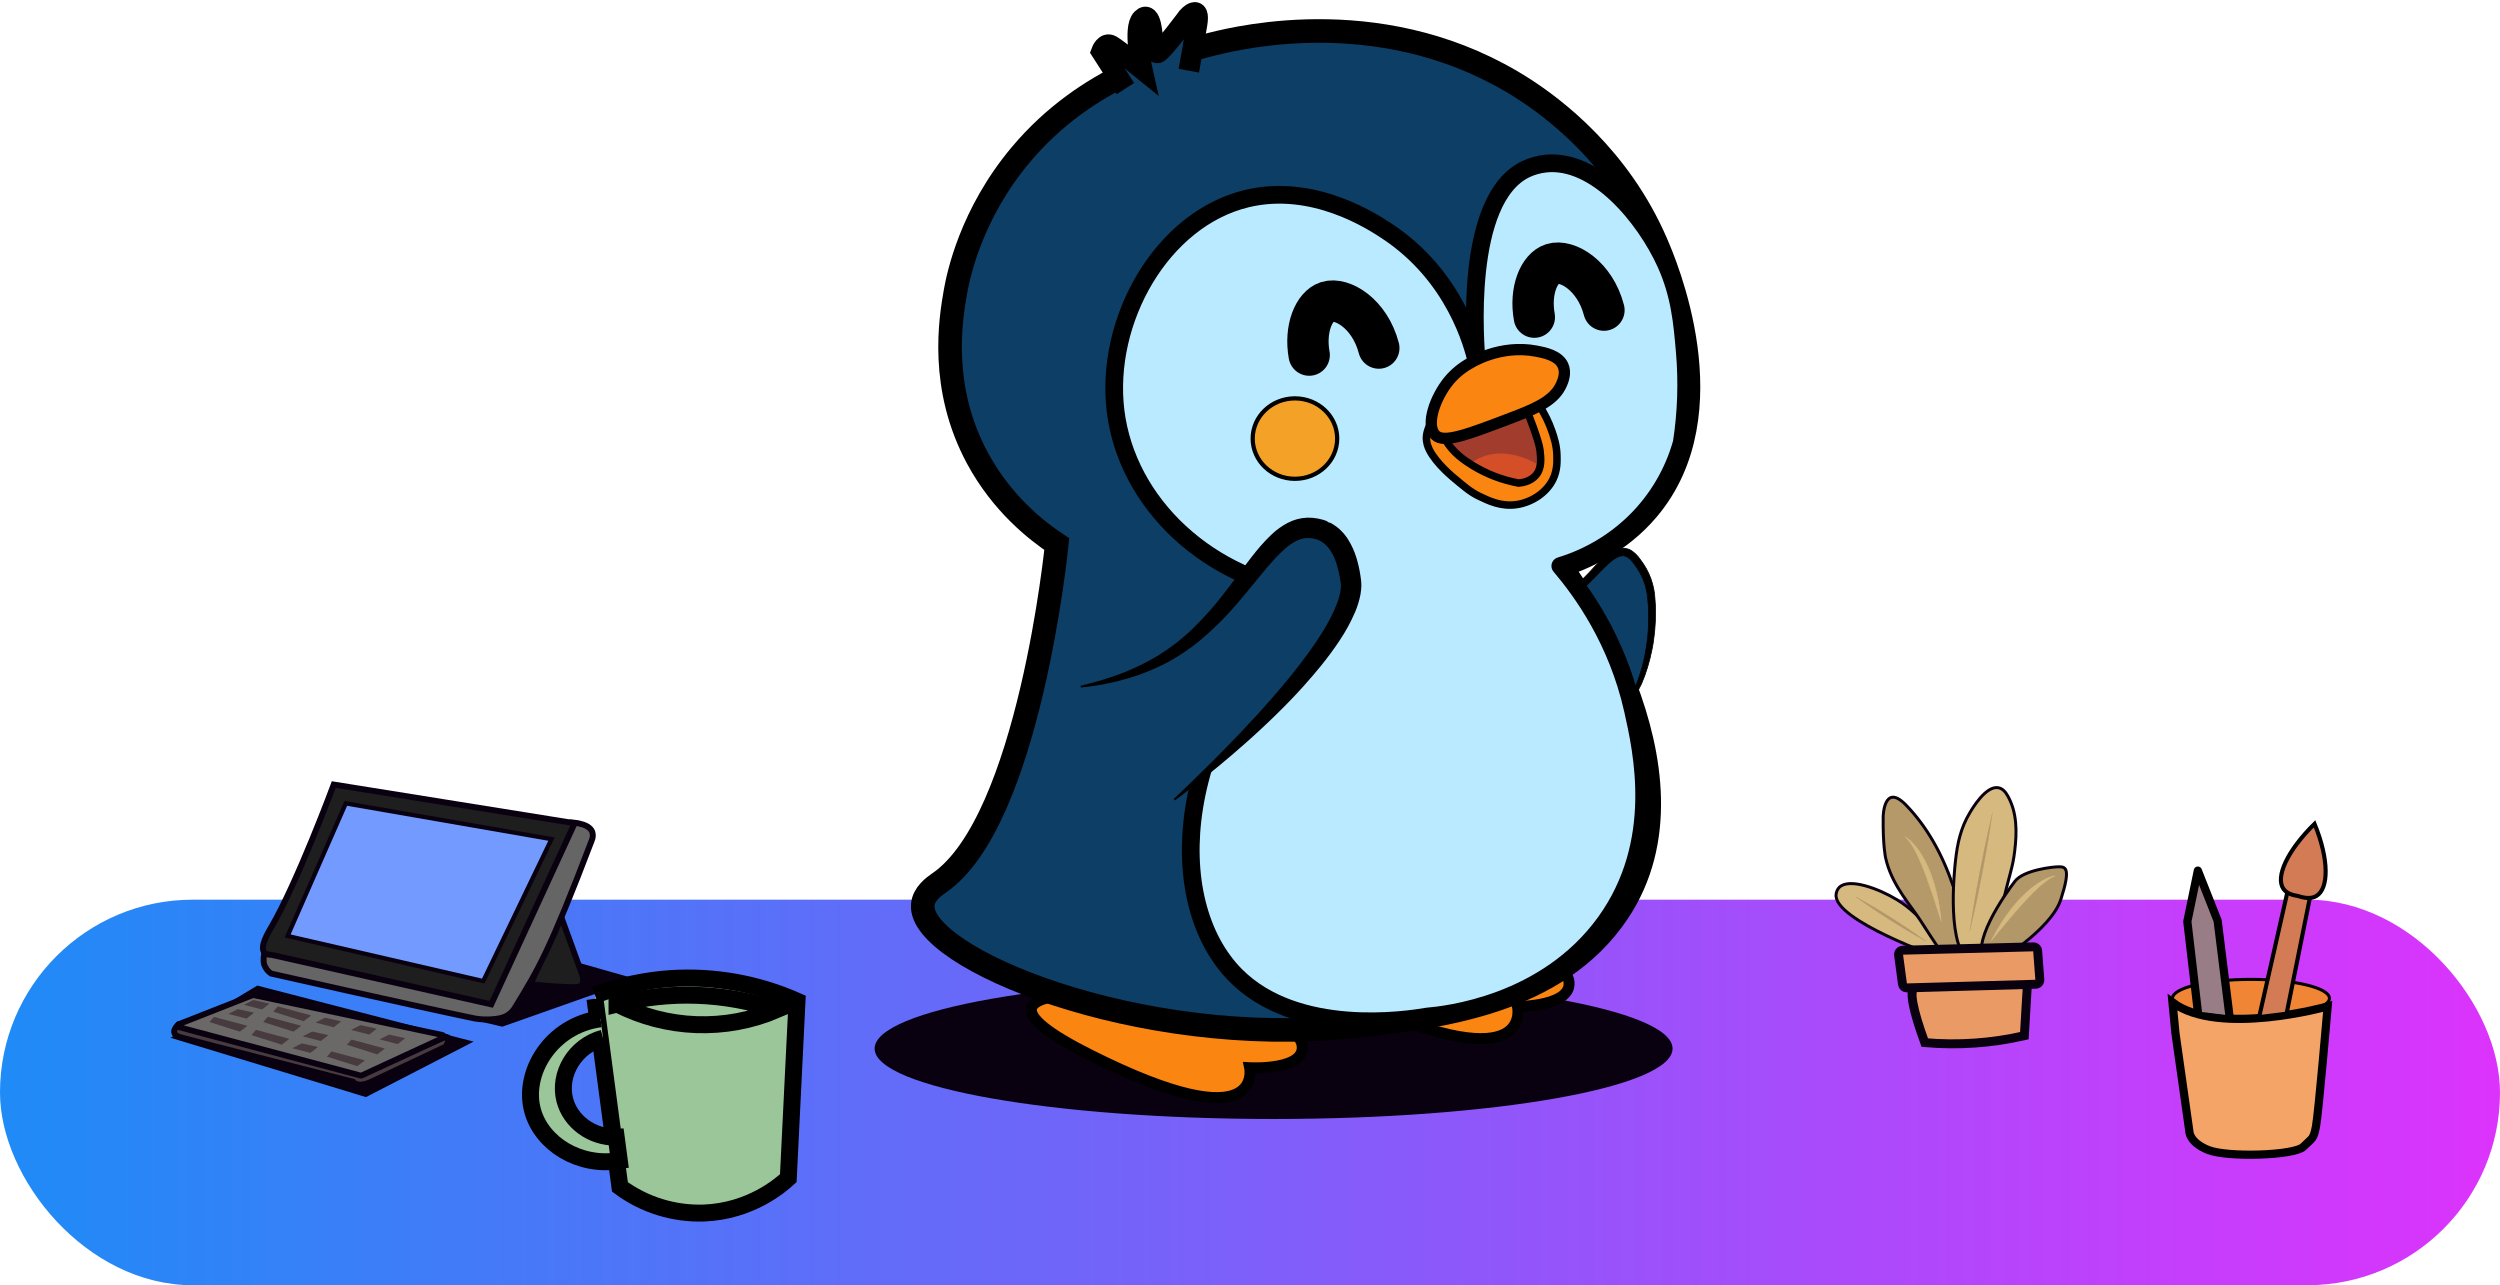 <svg width="603" height="310" viewBox="0 0 603 310" fill="none" xmlns="http://www.w3.org/2000/svg">
<rect y="217" width="603" height="93" rx="46.5" fill="url(#paint0_linear_391_5338)"/>
<path d="M468.279 231.161C468.279 231.161 441.912 221.943 442.877 215.66C442.943 215.084 443.182 214.542 443.562 214.105C445.822 211.653 452.962 214.225 457.602 217.043C458.211 217.416 458.629 217.728 458.77 217.8C461.393 219.601 465.786 223.381 470.231 231.565L468.279 231.161Z" fill="#D6B97F" stroke="#090110" stroke-width="0.72" stroke-miterlimit="10"/>
<path d="M454.219 196.99C454.219 196.99 454.359 188.584 459.8 194.251C464.731 199.387 468.453 205.866 471.2 213.996C471.309 214.314 471.385 214.547 471.542 215.023C474.809 224.977 476.408 229.994 474.734 231.86C474.175 232.483 473.021 233.165 470.388 232.887C470.388 232.887 466.769 227.573 463.029 221.755C461.03 218.646 456.749 213.91 455.126 208.154C454.945 207.51 454.811 206.931 454.811 206.931C454.811 206.931 454.126 204.003 454.222 197.001L454.219 196.99Z" fill="#B59968" stroke="#090110" stroke-width="0.72" stroke-miterlimit="10"/>
<path d="M475.102 196.069C475.787 194.898 479.078 189.402 482.033 190.008C483.006 190.207 483.673 190.922 484.266 191.97C486.509 195.943 486.529 200.593 485.94 205.325C485.427 209.434 485.088 209.284 482.386 220.519C480.674 227.71 479.766 232.062 477.308 232.504C476.768 232.582 476.217 232.497 475.726 232.261C469.264 229.552 471.428 209.76 471.658 207.633C472.137 203.288 472.952 199.675 475.102 196.069Z" fill="#D6B97F" stroke="#090110" stroke-width="0.72" stroke-miterlimit="10"/>
<path d="M481.246 232.319C481.246 232.319 494.666 224.374 497.066 216.968C499.466 209.561 498.312 209.092 496.724 209.068C495.135 209.044 488.101 209.866 486.026 212.537C483.951 215.208 474.431 228.514 479.256 232.264C479.541 232.479 479.885 232.6 480.242 232.61C480.599 232.62 480.95 232.518 481.246 232.319Z" fill="#B29769" stroke="#090110" stroke-width="0.72" stroke-miterlimit="10"/>
<path d="M488.275 249.81C480.405 251.62 472.299 252.183 464.254 251.478C461.286 243.339 460.477 238.868 461.826 238.065C461.976 237.989 462.141 237.944 462.309 237.933C462.477 237.922 462.646 237.944 462.805 238L489.039 236.89C488.785 241.196 488.531 245.502 488.275 249.81Z" fill="#EA9B65" stroke="#090110" stroke-width="2.16" stroke-miterlimit="10"/>
<path d="M491.006 237.397L459.907 238.284C459.657 238.286 459.415 238.197 459.226 238.034C459.037 237.871 458.914 237.644 458.88 237.397L457.938 230.346C457.92 230.204 457.932 230.059 457.973 229.922C458.014 229.784 458.083 229.657 458.176 229.548C458.269 229.439 458.384 229.351 458.514 229.289C458.643 229.227 458.784 229.193 458.928 229.189L490.431 228.381C490.693 228.375 490.948 228.469 491.143 228.645C491.338 228.821 491.458 229.064 491.479 229.326L492.006 236.298C492.016 236.436 491.998 236.575 491.952 236.706C491.907 236.838 491.835 236.958 491.741 237.061C491.648 237.164 491.535 237.247 491.408 237.304C491.282 237.362 491.145 237.393 491.006 237.397Z" fill="#EA9B65" stroke="#090110" stroke-width="2.16" stroke-miterlimit="10"/>
<path d="M468.214 222.095C468.214 222.095 467.796 220.913 467.207 219.013C466.618 217.112 465.745 214.489 464.704 211.65C463.663 208.811 462.601 206.287 461.595 204.568C461.21 203.876 460.766 203.22 460.266 202.606C460.123 202.438 459.971 202.278 459.81 202.127C459.753 202.07 459.692 202.016 459.629 201.966C459.702 202.001 459.772 202.04 459.841 202.082C460.031 202.2 460.214 202.33 460.389 202.469C461.023 202.985 461.597 203.57 462.101 204.212C463.406 205.808 464.807 208.301 465.868 211.212C466.748 213.698 467.396 216.26 467.806 218.865C468.104 220.851 468.214 222.095 468.214 222.095Z" fill="#D6B97F" stroke="#D6B97F" stroke-width="0.12" stroke-miterlimit="10"/>
<path d="M480.355 226.783C480.355 226.783 480.914 225.67 481.92 223.916C483.265 221.645 484.815 219.502 486.55 217.513C488.605 215.201 490.834 213.403 492.618 212.414C493.311 212.008 494.047 211.681 494.813 211.441C495.018 211.378 495.226 211.327 495.437 211.291C495.58 211.27 495.646 211.267 495.646 211.267L495.454 211.345C495.26 211.427 495.072 211.52 494.889 211.623C494.215 212.004 493.574 212.441 492.974 212.931C491.423 214.143 489.509 216.085 487.495 218.338C485.482 220.591 483.729 222.735 482.438 224.269C481.146 225.803 480.355 226.783 480.355 226.783Z" fill="#D6B97F" stroke="#D6B97F" stroke-width="0.12" stroke-miterlimit="10"/>
<path d="M475.096 224.7C475.096 224.7 476.013 218.224 477.527 210.318C479.04 202.411 480.578 196.038 480.578 196.038C480.578 196.038 479.657 202.514 478.147 210.42C476.637 218.327 475.096 224.7 475.096 224.7Z" fill="#B29769" stroke="#B29769" stroke-width="0.06" stroke-miterlimit="10"/>
<path d="M464.604 227.059C464.604 227.059 460.618 224.912 455.902 221.923C451.187 218.933 447.533 216.262 447.533 216.262C447.533 216.262 451.523 218.409 456.235 221.399C460.947 224.388 464.604 227.059 464.604 227.059Z" fill="#B29769" stroke="#B29769" stroke-width="0.06" stroke-miterlimit="10"/>
<path d="M62.119 238.109L113.223 251.351L88.239 264.23L42.008 250.19L62.119 238.109Z" fill="#090110" stroke="#090110" stroke-width="0.73" stroke-miterlimit="10"/>
<path d="M43.072 247.047C43.072 247.047 40.398 249.29 43.497 250.163C46.596 251.036 85.157 260.915 85.157 260.915C85.157 260.915 86.222 262.466 89.516 260.915L107.535 252.426C107.535 252.426 109.247 249.221 106.85 250.331C104.453 251.44 87.591 258.892 87.591 258.892L43.072 247.047Z" fill="#473B3F" stroke="#090110" stroke-width="1.41" stroke-miterlimit="10"/>
<path d="M86.975 259.429L43.117 247.735C43.044 247.714 42.98 247.672 42.933 247.613C42.886 247.554 42.858 247.481 42.854 247.406C42.85 247.331 42.869 247.256 42.91 247.192C42.95 247.128 43.009 247.079 43.079 247.05L60.937 240.034C61.003 240.006 61.076 240.001 61.145 240.017L106.764 249.646C106.839 249.661 106.907 249.7 106.958 249.756C107.01 249.813 107.042 249.884 107.051 249.96C107.06 250.036 107.044 250.112 107.007 250.179C106.97 250.246 106.912 250.299 106.843 250.331L87.218 259.409C87.142 259.442 87.056 259.45 86.975 259.429Z" fill="#6B6868" stroke="#090110" stroke-width="1.41" stroke-miterlimit="10"/>
<path d="M63.184 243.493L58.824 242.363L61.102 241.202L65.026 242.071L63.184 243.493Z" fill="#473B3F"/>
<path d="M74.859 253.954L70.486 252.827L72.764 251.663L76.688 252.536L74.859 253.954Z" fill="#473B3F"/>
<path d="M77.377 251.095L73.008 249.965L75.285 248.804L79.209 249.674L77.377 251.095Z" fill="#473B3F"/>
<path d="M59.453 245.687L55.084 244.557L57.361 243.396L61.282 244.266L59.453 245.687Z" fill="#473B3F"/>
<path d="M80.478 247.773L76.106 246.643L78.383 245.479L82.307 246.352L80.478 247.773Z" fill="#473B3F"/>
<path d="M89.051 249.547L84.678 248.417L86.955 247.256L90.879 248.126L89.051 249.547Z" fill="#473B3F"/>
<path d="M95.926 251.837L91.557 250.707L93.834 249.546L97.758 250.409L95.926 251.837Z" fill="#473B3F"/>
<path d="M90.985 254.324L83.66 252.002C84.033 251.584 84.403 251.163 84.776 250.742L92.817 252.906L90.985 254.324Z" fill="#473B3F"/>
<path d="M73.237 246.331L65.908 244.009C66.281 243.591 66.651 243.17 67.025 242.749L75.065 244.93L73.237 246.331Z" fill="#473B3F"/>
<path d="M70.809 248.838L63.484 246.513C63.858 246.095 64.228 245.674 64.597 245.256L72.641 247.417L70.809 248.838Z" fill="#473B3F"/>
<path d="M67.957 251.981L60.629 249.66L61.745 248.399L69.782 250.564L67.957 251.981Z" fill="#473B3F"/>
<path d="M86.172 257.165L78.844 254.861C79.217 254.44 79.587 254.018 79.96 253.601L88.001 255.761L86.172 257.165Z" fill="#473B3F"/>
<path d="M57.831 248.838L50.506 246.513L51.633 245.273L59.676 247.434L57.831 248.838Z" fill="#473B3F"/>
<path d="M121.143 247.256L152.373 236.226L73.59 213.869L64.502 234.007L121.143 247.256Z" fill="#090110" stroke="#090110" stroke-width="0.73" stroke-miterlimit="10"/>
<path d="M135.255 220.868L140.433 235.124C140.433 235.124 141.34 237.664 139.525 238.027C137.71 238.39 127.961 237.425 127.961 237.425L135.255 220.868Z" fill="#1E1E1E" stroke="#090110" stroke-width="1.43" stroke-miterlimit="10"/>
<path d="M137.299 198.36C137.299 198.36 141.973 198.34 142.853 200.648C143.066 201.324 143.023 202.055 142.733 202.702C132.618 229.285 129.827 233.863 124.242 242.989C123.821 243.705 123.248 244.32 122.564 244.79C121.674 245.389 120.719 245.633 119.462 245.773C117.861 245.966 116.24 245.936 114.647 245.684C111.603 245.088 92.105 240.845 65.368 234.819C64.63 234.308 64.065 233.584 63.748 232.743C63.605 232.336 63.451 231.679 63.748 229.747C63.951 228.453 64.265 227.179 64.687 225.939" fill="#666565"/>
<path d="M137.299 198.36C137.299 198.36 141.973 198.34 142.853 200.648C143.066 201.324 143.023 202.055 142.733 202.702C132.618 229.285 129.827 233.863 124.242 242.989C123.821 243.705 123.248 244.32 122.564 244.79C121.674 245.389 120.719 245.633 119.462 245.773C117.861 245.966 116.24 245.936 114.647 245.684C111.603 245.088 92.105 240.845 65.368 234.819C64.63 234.308 64.065 233.584 63.748 232.743C63.605 232.336 63.451 231.679 63.748 229.747C63.951 228.453 64.265 227.179 64.687 225.939" stroke="#090110" stroke-width="1.43" stroke-miterlimit="10"/>
<path d="M138.611 198.559L118.489 242.249L65.464 230.302C64.981 230.302 64.19 230.251 63.752 229.72C62.605 228.35 64.711 224.861 65.365 223.741C71.724 212.91 80.5 189.234 80.5 189.234L138.611 198.559Z" fill="#1E1E1E" stroke="#090110" stroke-width="1.43" stroke-miterlimit="10"/>
<path d="M133.022 202.397C127.543 213.812 122.053 225.226 116.551 236.64L69.371 225.754C74.055 215.096 78.735 204.436 83.411 193.775L133.022 202.397Z" fill="#739BFF" stroke="#090110" stroke-width="1.04" stroke-miterlimit="10"/>
<path d="M307.195 269.62C281.513 269.62 257.355 267.853 239.192 264.648C221.427 261.515 211.236 257.241 211.236 252.92C211.236 248.598 221.427 244.325 239.192 241.191C257.341 237.986 281.503 236.223 307.195 236.223C332.888 236.223 357.036 237.986 375.195 241.191C392.964 244.325 403.151 248.601 403.151 252.92C403.151 257.238 392.964 261.515 375.195 264.648C357.036 267.853 332.884 269.62 307.195 269.62Z" fill="#090110"/>
<path d="M307.195 236.503C332.878 236.503 357.002 238.267 375.147 241.468C383.944 243.019 390.844 244.824 395.652 246.831C400.374 248.8 402.87 250.906 402.87 252.919C402.87 254.933 400.374 257.028 395.652 259.007C390.858 261.014 383.944 262.819 375.147 264.37C356.998 267.572 332.867 269.335 307.195 269.335C281.523 269.335 257.386 267.572 239.24 264.37C230.443 262.819 223.533 261.024 218.739 259.007C214.017 257.039 211.524 254.933 211.524 252.919C211.524 250.906 214.017 248.81 218.739 246.831C223.533 244.824 230.447 243.019 239.244 241.468C257.392 238.267 281.523 236.503 307.199 236.503M307.199 235.938C254.047 235.938 210.959 243.54 210.959 252.919C210.959 262.298 254.047 269.9 307.199 269.9C360.351 269.9 403.422 262.298 403.422 252.919C403.422 243.54 360.33 235.938 307.199 235.938Z" fill="#090110"/>
<path d="M350.46 227.182C350.46 227.182 376.776 229.768 378.344 236.274C379.912 242.78 366.017 242.78 366.017 242.78C366.017 242.78 370.201 260.833 327.894 241.787C285.587 222.741 350.46 227.182 350.46 227.182Z" fill="#FA8510" stroke="black" stroke-width="2.64" stroke-miterlimit="10"/>
<path d="M286.079 241.232C286.079 241.232 312.562 245.246 313.997 251.779C315.432 258.313 301.416 257.539 301.416 257.539C301.416 257.539 305.224 275.643 262.982 254.457C220.74 233.271 286.079 241.232 286.079 241.232Z" fill="#FA8510" stroke="black" stroke-width="2.64" stroke-miterlimit="10"/>
<path d="M376.341 136.493C381.981 134.651 390.675 130.867 397.462 122.796C417.125 99.46 401.462 63.248 399.445 58.584C390.47 37.843 374.865 26.224 367.76 21.601C334.822 0.247 299.089 8.996 292.518 10.602C283.132 12.9 262.227 18.324 246.314 37.196C234.099 51.691 231.117 66.682 230.473 70.274C229.268 77.024 226.576 93.457 235.753 110.486C241.708 121.533 250.077 128.042 254.895 131.24C254.895 131.24 248.293 198.045 226.515 212.965C225.261 213.821 222.772 215.612 222.57 218.276C221.597 231.031 274.763 253.015 326.097 247.581C347.283 245.338 375.547 241.903 390.203 220.098C413.303 185.724 376.341 136.493 376.341 136.493Z" fill="#0D3E66" stroke="black" stroke-width="5.69" stroke-miterlimit="10"/>
<path d="M348.369 156.947C355.033 155.574 361.492 153.347 367.586 150.321C384.413 141.866 388.348 131.6 393.09 133.518C399.038 135.915 401.257 155.471 393.936 167.915C393.707 168.308 385.502 180.355 385.502 180.355L348.369 156.947Z" fill="#0D3E66"/>
<path d="M385.066 180.044C385.066 180.044 385.292 179.759 385.727 179.225L386.528 178.235C386.871 177.849 387.192 177.397 387.579 176.866C388.346 175.811 389.257 174.5 390.264 172.948C391.271 171.397 392.349 169.596 393.442 167.541C393.719 167.031 393.969 166.514 394.243 165.956L394.627 165.127C394.688 164.987 394.753 164.846 394.818 164.706C394.883 164.566 394.931 164.432 394.99 164.292C395.45 163.076 395.844 161.836 396.168 160.576C396.51 159.268 396.811 157.899 397.034 156.467C397.164 155.758 397.243 155.029 397.342 154.296C397.441 153.563 397.489 152.814 397.551 152.057C397.653 150.507 397.676 148.952 397.619 147.4C397.619 147.002 397.592 146.605 397.575 146.205L397.472 144.999C397.435 144.599 397.411 144.188 397.363 143.79C397.315 143.393 397.253 143.006 397.178 142.616C396.869 141.03 396.308 139.504 395.517 138.096C395.318 137.753 395.099 137.394 394.873 137.051L394.531 136.545L394.144 136.024C393.714 135.383 393.173 134.825 392.545 134.377C392.409 134.292 392.264 134.222 392.113 134.168C391.966 134.117 391.812 134.107 391.665 134.059C391.51 134.059 391.36 134.035 391.202 134.059C391.038 134.076 390.875 134.108 390.716 134.155C389.998 134.399 389.331 134.775 388.751 135.264C387.477 136.345 386.274 137.506 385.148 138.74C384.559 139.346 383.984 139.962 383.357 140.534L382.419 141.414L381.474 142.226C381.166 142.5 380.844 142.76 380.522 143.006C380.2 143.253 379.885 143.513 379.563 143.756C378.909 144.225 378.272 144.705 377.611 145.126C375.139 146.754 372.556 148.205 369.879 149.468C367.386 150.666 365.041 151.697 362.972 152.759C361.955 153.254 360.897 153.659 359.808 153.967C358.781 154.286 357.836 154.543 356.935 154.782C355.134 155.255 353.573 155.618 352.292 155.906C349.738 156.478 348.316 156.748 348.316 156.748C348.316 156.748 349.71 156.365 352.22 155.625C353.473 155.252 355.004 154.793 356.768 154.217C357.644 153.926 358.586 153.618 359.562 153.252C360.584 152.901 361.573 152.464 362.52 151.944C364.575 150.759 366.883 149.622 369.297 148.335C371.865 146.999 374.342 145.497 376.714 143.838C377.344 143.41 377.943 142.931 378.563 142.469C378.868 142.229 379.166 141.976 379.467 141.726C379.769 141.476 380.077 141.226 380.364 140.959L381.255 140.161L382.114 139.315C382.7 138.764 383.255 138.151 383.826 137.541C384.994 136.223 386.253 134.988 387.593 133.846C388.357 133.2 389.238 132.707 390.189 132.394C390.455 132.314 390.73 132.26 391.007 132.233C391.294 132.211 391.583 132.211 391.87 132.233C392.157 132.283 392.441 132.351 392.719 132.436C392.989 132.531 393.249 132.655 393.493 132.805C394.325 133.371 395.043 134.089 395.609 134.922L396.007 135.463L396.404 136.034C396.657 136.421 396.904 136.812 397.123 137.216C398 138.801 398.61 140.518 398.931 142.301C399.01 142.739 399.071 143.174 399.116 143.609C399.16 144.044 399.178 144.458 399.208 144.879L399.291 146.133L399.311 147.376C399.333 148.986 399.268 150.597 399.116 152.201C399.034 152.981 398.945 153.755 398.835 154.512C398.725 155.269 398.602 156.012 398.445 156.738C398.167 158.152 397.816 159.551 397.393 160.929C397.011 162.219 396.554 163.486 396.024 164.723C395.952 164.874 395.89 165.021 395.815 165.172C395.74 165.322 395.668 165.456 395.596 165.596L395.164 166.429C394.856 166.966 394.575 167.5 394.267 168C393.065 170.027 391.87 171.784 390.764 173.284C389.658 174.784 388.661 176.044 387.823 177.051C387.401 177.554 387.025 177.989 386.672 178.355L385.799 179.283L385.066 180.044Z" fill="black" stroke="black" stroke-width="0.18" stroke-miterlimit="10"/>
<path d="M344.335 245.174C339.253 246.044 312.886 250.094 298.127 235.339C280.204 217.423 282.862 175.239 317.269 143.226C291.563 140.178 271.815 121.44 269.075 99.134C266.401 77.257 280.191 52.828 300.767 47.897C316.728 44.072 330.922 53.376 334.431 55.68C350.94 66.508 355.282 83.383 356.21 87.461C355.868 83.735 352.786 47.992 368.092 40.764C369.553 40.09 371.113 39.654 372.712 39.473C385.015 38.103 396.764 52.485 401.753 63.47C405.177 71.021 405.76 77.722 406.373 84.872C407.001 92.181 406.753 99.538 405.636 106.788C403.633 113.968 399.793 120.502 394.494 125.745C389.407 130.753 383.178 134.448 376.345 136.511C381.577 142.674 390.063 154.396 393.836 171.147C396.072 181.078 401.055 203.171 387.238 222.385C372.856 242.359 348.485 244.821 344.335 245.174Z" fill="#BAEAFF" stroke="black" stroke-width="4.27" stroke-linejoin="round"/>
<path d="M260.75 166.113C272.194 164.137 279.32 160.292 283.501 157.433C299.681 146.413 305.55 127.429 315.528 127.395C316.663 127.401 317.789 127.594 318.86 127.967C324.291 130.045 325.414 137.161 325.866 140.034C327.346 149.41 310.745 170.075 283.576 193.251" fill="#0D3E66"/>
<path d="M283.255 192.881L287.707 188.611C290.545 185.851 294.634 181.841 299.497 176.729C301.921 174.171 304.537 171.332 307.249 168.219C309.961 165.107 312.766 161.713 315.467 158.005C316.837 156.152 318.156 154.221 319.385 152.201C320.636 150.195 321.709 148.085 322.593 145.893C323.009 144.845 323.321 143.759 323.525 142.65C323.562 142.39 323.583 142.133 323.617 141.876C323.652 141.619 323.617 141.383 323.638 141.133C323.658 140.883 323.593 140.678 323.586 140.448C323.549 140.168 323.487 139.822 323.439 139.524C323.247 138.323 322.968 137.137 322.604 135.976C322.269 134.88 321.797 133.831 321.2 132.853C320.68 132 319.993 131.26 319.179 130.679C319.025 130.58 318.888 130.487 318.775 130.405L318.296 130.169C317.984 130.015 318.173 130.097 318.104 130.052L318.18 130.086L318.06 130.025L317.717 129.912C317.467 129.836 317.207 129.771 316.95 129.72C316.454 129.612 315.948 129.559 315.44 129.563C314.463 129.575 313.502 129.809 312.629 130.247C311.654 130.743 310.744 131.358 309.92 132.076C309.045 132.841 308.211 133.652 307.424 134.507C305.821 136.236 304.325 138.075 302.849 139.883C301.373 141.691 299.928 143.469 298.466 145.164C295.745 148.397 292.754 151.394 289.525 154.122C288.069 155.334 286.543 156.461 284.957 157.498C283.512 158.452 282.012 159.318 280.464 160.094C277.851 161.399 275.13 162.478 272.332 163.319C270.263 163.942 268.162 164.451 266.038 164.843L264.812 165.066L263.737 165.23L262.815 165.367L262.055 165.459L260.686 165.62L262.031 165.278L262.774 165.096L263.668 164.853L264.695 164.573L265.88 164.23C267.548 163.723 269.582 163.056 271.886 162.104C274.504 161.036 277.032 159.763 279.447 158.296C280.855 157.441 282.213 156.507 283.515 155.498C284.948 154.405 286.32 153.235 287.624 151.992C290.539 149.174 293.233 146.137 295.682 142.907C297.017 141.195 298.36 139.373 299.764 137.497C301.168 135.62 302.626 133.675 304.308 131.734C305.176 130.727 306.101 129.772 307.078 128.871C308.155 127.88 309.354 127.029 310.646 126.34C312.094 125.569 313.698 125.138 315.337 125.08C316.154 125.057 316.97 125.124 317.772 125.279C318.162 125.351 318.549 125.44 318.943 125.549C319.138 125.607 319.333 125.666 319.553 125.741C319.601 125.741 319.703 125.796 319.738 125.813C319.772 125.83 319.83 125.851 319.892 125.885L320.388 126.207C320.101 126.012 320.388 126.248 320.556 126.255C320.724 126.261 320.785 126.316 320.963 126.385L321.703 126.85C321.84 126.943 321.994 127.029 322.131 127.142L322.563 127.484L323.018 127.867C323.165 128.004 323.306 128.155 323.453 128.306L323.895 128.771C324.032 128.932 324.162 129.114 324.299 129.275C324.436 129.436 324.573 129.617 324.699 129.799L325.042 130.347C325.858 131.664 326.498 133.082 326.946 134.565C327.367 135.936 327.685 137.336 327.898 138.753C327.952 139.096 328 139.407 328.045 139.781C328.089 140.154 328.137 140.63 328.134 141.037C328.13 141.445 328.134 141.849 328.079 142.236C328.024 142.623 327.987 143.006 327.925 143.383C327.649 144.792 327.229 146.169 326.672 147.492C325.631 149.909 324.371 152.224 322.905 154.409C321.511 156.522 320.035 158.484 318.542 160.34C315.713 163.824 312.707 167.162 309.537 170.339C306.581 173.322 303.715 175.989 301.079 178.362C295.771 183.108 291.285 186.707 288.155 189.149C286.587 190.368 285.364 191.303 284.526 191.926L283.255 192.881Z" fill="black" stroke="black" stroke-width="0.44" stroke-miterlimit="10"/>
<path d="M369.246 97.86L372.513 107.832C372.598 108.092 372.835 113.54 372.835 113.54L371.516 115.937C371.174 116.591 366.585 118.879 366.287 118.728C365.99 118.577 356.672 115.304 356.672 115.304C356.672 115.304 349.265 109.328 349.026 109.191C348.786 109.054 346.807 105.661 346.807 105.661C346.807 105.661 354.919 101.302 355.467 101.141C356.015 100.98 369.246 97.86 369.246 97.86Z" fill="#A23D2E"/>
<path d="M371.489 112.362C371.489 112.362 362.148 106.014 354.59 111.869C356.153 112.834 357.771 113.706 359.435 114.482C361.319 115.318 363.283 115.956 365.298 116.386C366.404 116.687 367.582 116.565 368.603 116.044C369.409 115.646 370.1 115.048 370.609 114.307C371.024 113.721 371.323 113.061 371.489 112.362Z" fill="#D44E28"/>
<path d="M386.872 74.802C384.701 66.47 378.006 62.511 374.403 63.662C371.243 64.669 368.924 70.107 370.082 76.497" stroke="black" stroke-width="9.97" stroke-miterlimit="10" stroke-linecap="round"/>
<path d="M332.569 83.955C330.395 75.62 323.703 71.661 320.101 72.812C316.937 73.822 314.622 79.26 315.776 85.65" stroke="black" stroke-width="9.97" stroke-miterlimit="10" stroke-linecap="round"/>
<path d="M346.466 99.898C345.971 100.541 345.537 101.229 345.168 101.952C344.576 103.127 343.881 104.548 344.083 106.312C344.119 106.609 344.178 106.903 344.257 107.192C345.178 110.568 349.661 114.42 350.185 114.862C353.181 117.406 354.681 118.677 356.691 119.656C359.146 120.837 362.084 122.255 365.817 121.711C369.487 121.166 373.059 118.827 374.62 115.513C375.607 113.42 375.566 111.427 375.531 109.88C375.48 107.438 374.87 105.623 374.288 103.935C373.548 101.79 372.541 99.745 371.292 97.85L368.453 99.456C368.453 99.456 371.193 106.219 371.453 108.62C371.662 110.585 371.95 113.006 370.333 114.756C369.049 116.146 367.183 116.444 366.31 116.526C362.367 115.805 358.593 114.36 355.177 112.263C353.253 111.051 350.472 109.28 348.568 105.949C348.298 105.476 348.048 104.962 348.048 104.962C347.269 103.363 346.735 101.656 346.466 99.898Z" fill="#FA8510" stroke="black" stroke-width="1.81" stroke-miterlimit="10"/>
<path d="M349.499 91.782C350.944 90.055 352.703 88.618 354.683 87.546C354.683 87.546 361.806 83.002 370.545 84.69C372.541 85.074 375.887 85.718 376.986 88.142C377.808 89.95 376.986 91.878 376.643 92.672C375.034 96.316 371.284 98.21 365.432 100.449C353.992 104.822 348.273 107.01 346.225 104.962C343.753 102.48 346.205 95.758 349.499 91.782Z" fill="#FA8510" stroke="black" stroke-width="2.72" stroke-miterlimit="10"/>
<path d="M312.34 115.489C317.968 115.489 322.531 111.146 322.531 105.788C322.531 100.43 317.968 96.086 312.34 96.086C306.711 96.086 302.148 100.43 302.148 105.788C302.148 111.146 306.711 115.489 312.34 115.489Z" fill="#F4A127" stroke="black" stroke-width="1.02" stroke-miterlimit="10"/>
<path d="M271.435 21.366L265.682 12.421C265.682 12.421 266.527 10.113 268.044 10.983C269.561 11.853 275.441 16.633 275.441 16.633C275.441 16.633 273.209 6.788 275.441 4.559C277.674 2.329 278.003 8.935 278.003 9.651C278.003 10.367 278.26 12.89 279.242 12.733C280.225 12.575 286.488 4.103 286.488 4.103C286.488 4.103 289.57 0.699 288.704 5.85C287.838 11 286.742 17.047 286.742 17.047" fill="#0D3E66"/>
<path d="M271.435 21.366L265.682 12.421C265.682 12.421 266.527 10.113 268.044 10.983C269.561 11.853 275.441 16.633 275.441 16.633C275.441 16.633 273.209 6.788 275.441 4.559C277.674 2.329 278.003 8.935 278.003 9.651C278.003 10.367 278.26 12.89 279.242 12.733C280.225 12.575 286.488 4.103 286.488 4.103C286.488 4.103 289.57 0.699 288.704 5.85C287.838 11 286.742 17.047 286.742 17.047" stroke="black" stroke-width="5" stroke-miterlimit="10"/>
<path d="M143.504 240.02C149.382 237.792 155.558 236.446 161.831 236.027C172.257 235.365 182.689 237.232 192.238 241.469L190.136 284.18C188.273 285.892 181.044 292.134 169.83 292.583C162.544 292.836 155.388 290.614 149.527 286.279C147.516 271.157 145.508 256.033 143.504 240.907" fill="#9BC699"/>
<path d="M143.504 240.02C149.382 237.792 155.558 236.446 161.831 236.027C172.257 235.365 182.689 237.232 192.238 241.469L190.136 284.18C188.273 285.892 181.044 292.134 169.83 292.583C162.544 292.836 155.388 290.614 149.527 286.279C147.516 271.157 145.508 256.033 143.504 240.907" stroke="black" stroke-width="4.09" stroke-miterlimit="10"/>
<path d="M145.46 250.41C138.611 252.242 134.646 259.121 136.214 265.268C137.553 270.503 142.689 274.376 148.627 274.27C148.878 276.163 149.129 278.057 149.38 279.954C139.655 281.536 130.742 275.845 128.513 268.069C125.859 258.823 132.903 247.321 144.84 245.732" fill="#9BC699"/>
<path d="M145.46 250.41C138.611 252.242 134.646 259.121 136.214 265.268C137.553 270.503 142.689 274.376 148.627 274.27C148.878 276.163 149.129 278.057 149.38 279.954C139.655 281.536 130.742 275.845 128.513 268.069C125.859 258.823 132.903 247.321 144.84 245.732" stroke="black" stroke-width="4.09" stroke-miterlimit="10"/>
<path d="M148.824 242.15C154.747 245.194 161.267 246.898 167.922 247.142C174.577 247.386 181.204 246.163 187.334 243.561C174.901 239.391 161.527 238.905 148.824 242.16V242.15Z" fill="#9BC699" stroke="black" stroke-width="4.09" stroke-miterlimit="10"/>
<path d="M542.932 245.362C553.385 245.362 561.858 243.317 561.858 240.794C561.858 238.271 553.385 236.226 542.932 236.226C532.479 236.226 524.006 238.271 524.006 240.794C524.006 243.317 532.479 245.362 542.932 245.362Z" fill="#EF8535" stroke="black" stroke-width="0.74" stroke-miterlimit="10"/>
<path d="M524.718 249.214L528.067 272.842C528.067 272.842 527.964 275.482 532.58 277.359C537.196 279.235 553.434 278.728 555.568 276.598C557.701 274.469 558.002 274.886 558.612 271.726C559.221 268.565 561.437 242.753 561.437 242.753C561.437 242.753 535.169 250.112 524.006 241.791L524.718 249.214Z" fill="#F3A466" stroke="black" stroke-width="1.98" stroke-miterlimit="10"/>
<path d="M530.121 243.985L527.584 222.268L530.121 209.989L534.891 222.066L537.734 244.899" fill="#987C86"/>
<path d="M530.121 243.985L527.584 222.268L530.121 209.989L534.891 222.066L537.734 244.899" stroke="black" stroke-width="1.98" stroke-linecap="round" stroke-linejoin="round"/>
<path d="M551.747 215.05L544.898 245.334L551.524 244.495C553.401 235.174 555.276 225.852 557.151 216.529L551.747 215.05Z" fill="#D27B55" stroke="black" stroke-width="0.99" stroke-miterlimit="10"/>
<path d="M554.194 216.095C556.773 216.982 558.098 216.489 558.731 216.095C561.721 214.28 561.796 207.308 558.266 198.702C551.667 205.209 548.797 211.527 550.756 214.369C551.177 214.986 552.067 215.794 554.194 216.095Z" fill="#D27B55" stroke="black" stroke-width="0.99" stroke-miterlimit="10"/>
<defs>
<linearGradient id="paint0_linear_391_5338" x1="0" y1="263.5" x2="603" y2="263.5" gradientUnits="userSpaceOnUse">
<stop stop-color="#1F8BF7"/>
<stop offset="1" stop-color="#DC33FC"/>
</linearGradient>
</defs>
</svg>
